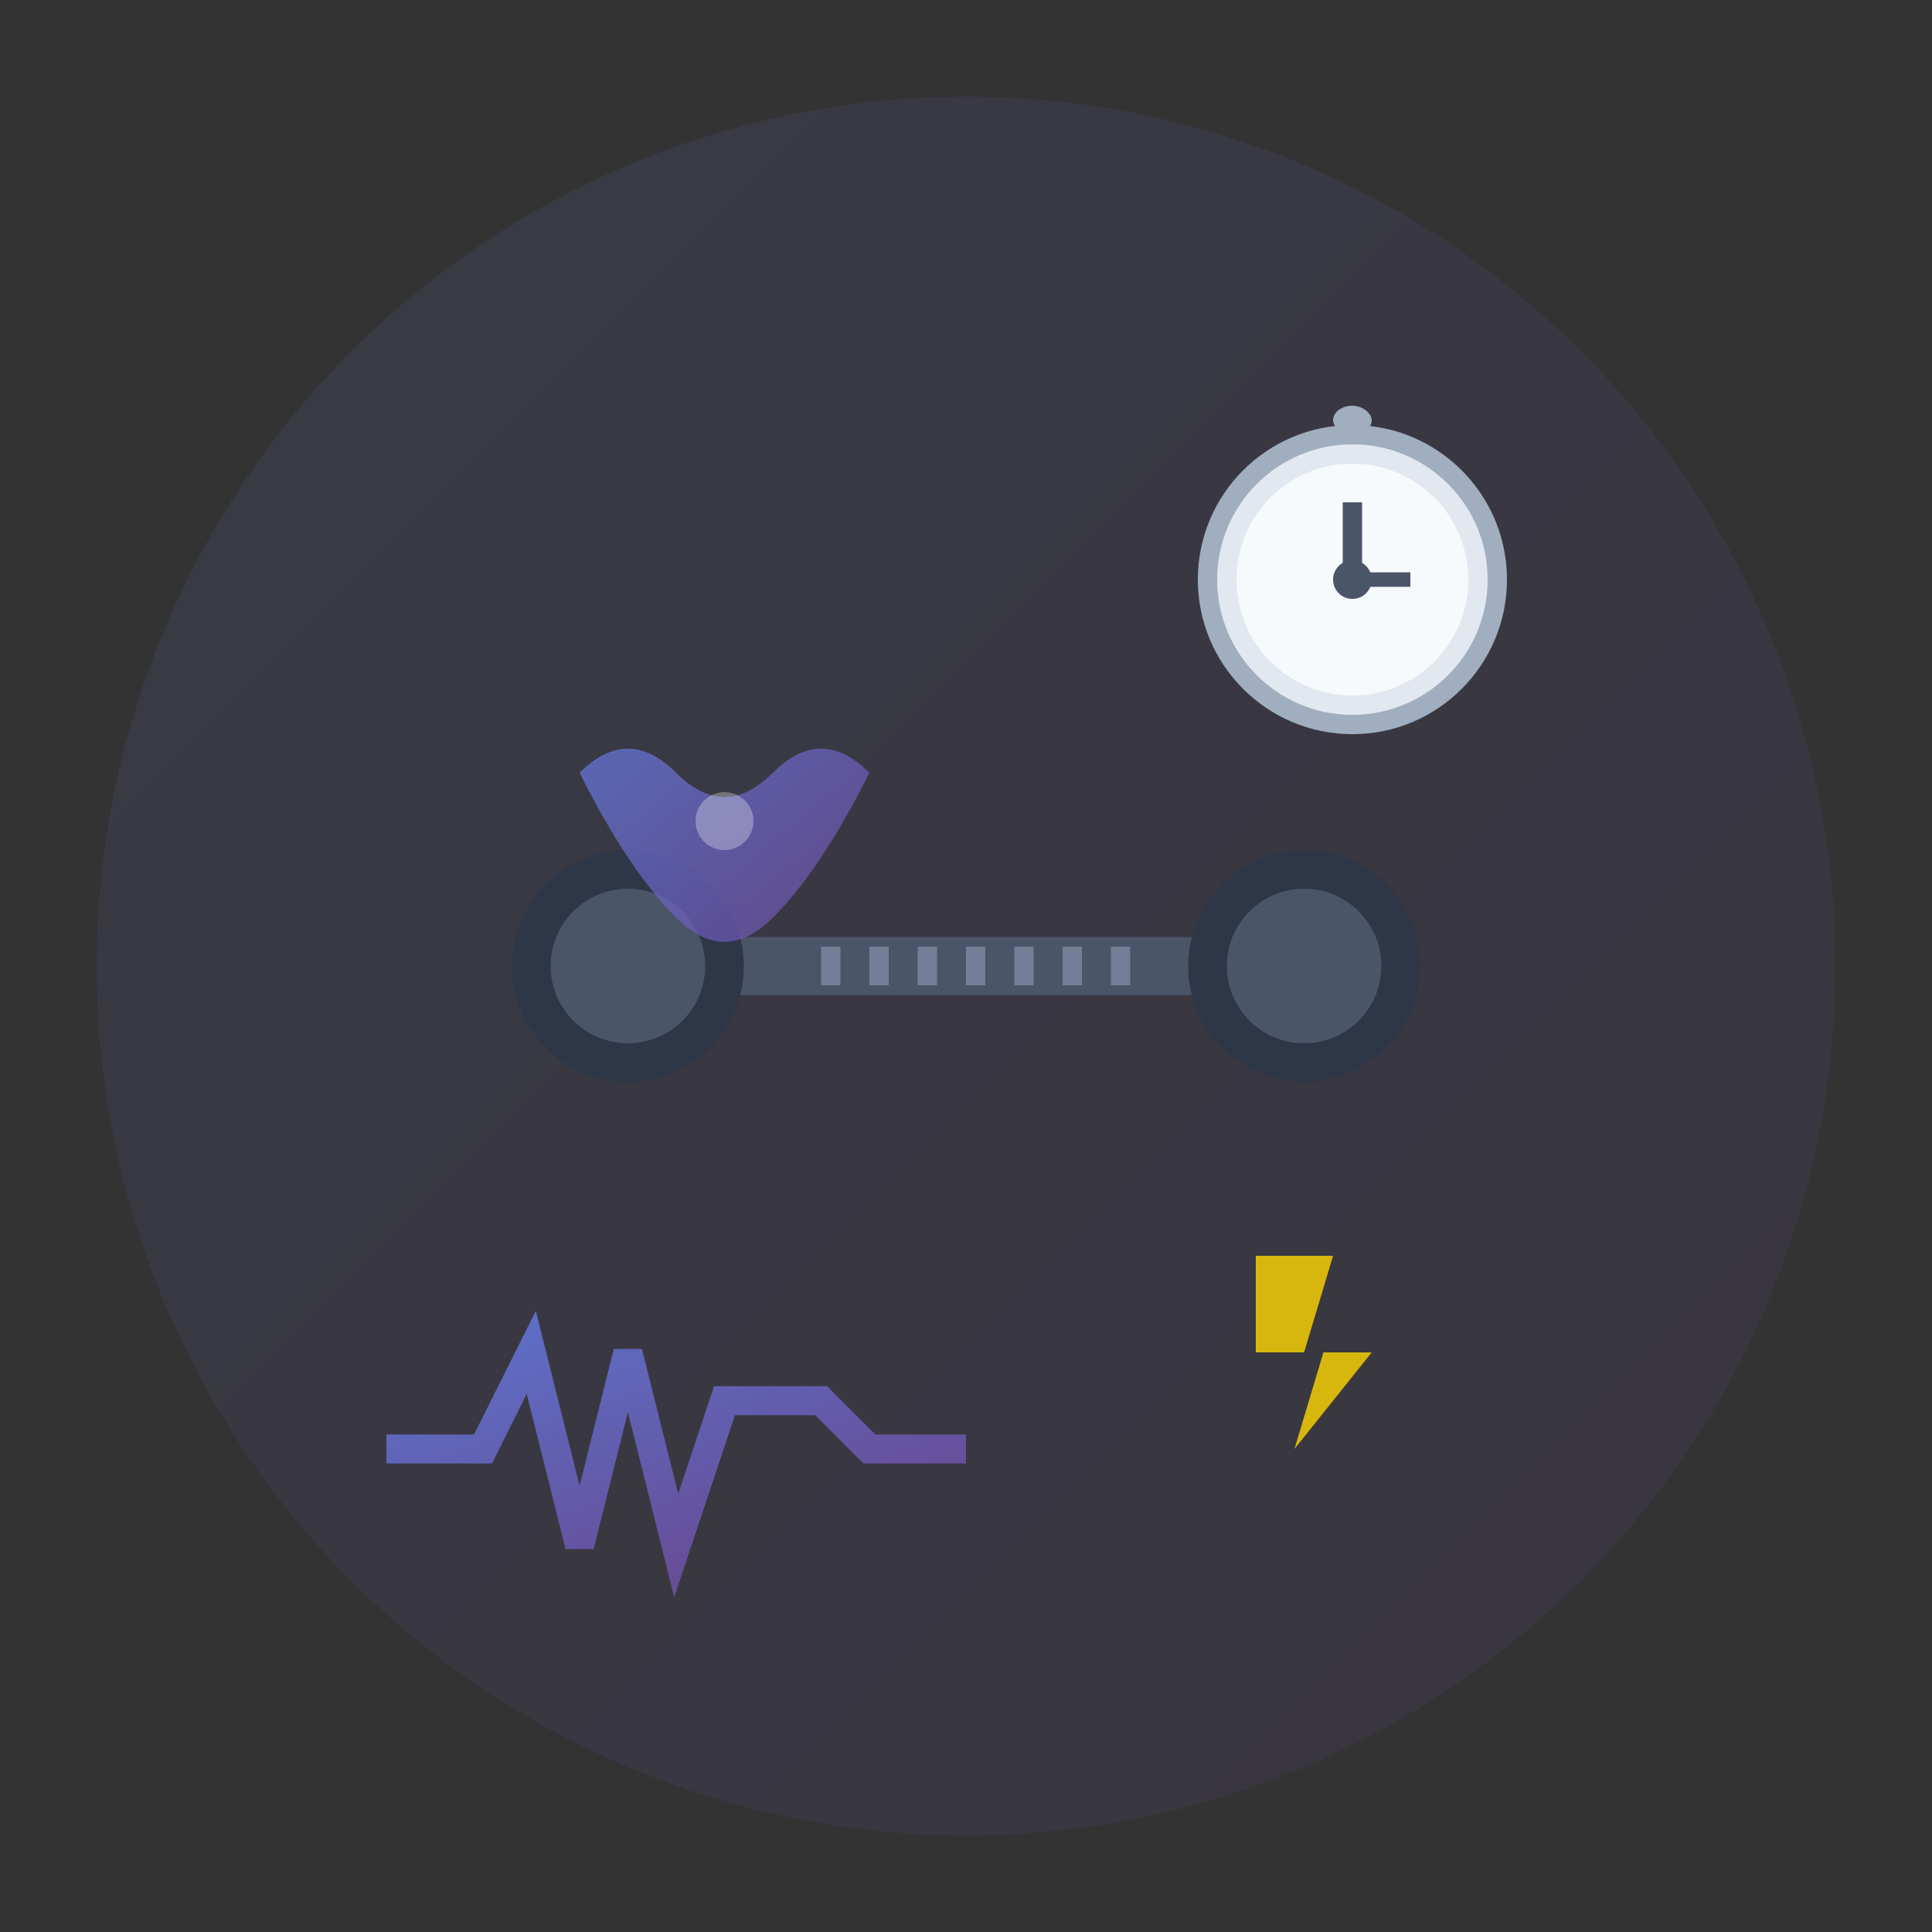 <svg xmlns="http://www.w3.org/2000/svg" viewBox="0 0 200 200">
  <rect x="0" y="0" width="200" height="200" fill="#333333" stroke="none"/>
  <defs>
    <linearGradient id="exerciseGradient" x1="0%" y1="0%" x2="100%" y2="100%">
      <stop offset="0%" style="stop-color:#667eea;stop-opacity:1" />
      <stop offset="100%" style="stop-color:#764ba2;stop-opacity:1" />
    </linearGradient>
  </defs>
  
  <!-- Background circle -->
  <circle cx="100" cy="100" r="90" fill="url(#exerciseGradient)" opacity="0.1"/>
  
  <!-- Dumbbell -->
  <g transform="translate(100,100)">
    <!-- Bar -->
    <rect x="-40" y="-3" width="80" height="6" rx="3" fill="#4a5568"/>
    
    <!-- Left weight -->
    <circle cx="-35" cy="0" r="12" fill="#2d3748"/>
    <circle cx="-35" cy="0" r="8" fill="#4a5568"/>
    
    <!-- Right weight -->
    <circle cx="35" cy="0" r="12" fill="#2d3748"/>
    <circle cx="35" cy="0" r="8" fill="#4a5568"/>
    
    <!-- Grip texture -->
    <rect x="-15" y="-2" width="2" height="4" fill="#718096"/>
    <rect x="-10" y="-2" width="2" height="4" fill="#718096"/>
    <rect x="-5" y="-2" width="2" height="4" fill="#718096"/>
    <rect x="0" y="-2" width="2" height="4" fill="#718096"/>
    <rect x="5" y="-2" width="2" height="4" fill="#718096"/>
    <rect x="10" y="-2" width="2" height="4" fill="#718096"/>
    <rect x="15" y="-2" width="2" height="4" fill="#718096"/>
  </g>
  
  <!-- Muscle flex icon -->
  <g transform="translate(60,60)">
    <path d="M0,20 Q5,15 10,20 Q15,25 20,20 Q25,15 30,20 Q25,30 20,35 Q15,40 10,35 Q5,30 0,20 Z" fill="url(#exerciseGradient)" opacity="0.7"/>
    <circle cx="15" cy="25" r="3" fill="#fff" opacity="0.3"/>
  </g>
  
  <!-- Heart rate line -->
  <g transform="translate(40,140)">
    <path d="M0,10 L10,10 L15,0 L20,20 L25,0 L30,20 L35,5 L45,5 L50,10 L60,10" 
          stroke="url(#exerciseGradient)" stroke-width="3" fill="none" opacity="0.8"/>
  </g>
  
  <!-- Timer/stopwatch -->
  <g transform="translate(140,60)">
    <circle cx="0" cy="0" r="15" fill="#e2e8f0" stroke="#a0aec0" stroke-width="2"/>
    <circle cx="0" cy="0" r="12" fill="#f7fafc"/>
    <line x1="0" y1="0" x2="0" y2="-8" stroke="#4a5568" stroke-width="2"/>
    <line x1="0" y1="0" x2="6" y2="0" stroke="#4a5568" stroke-width="1.5"/>
    <circle cx="0" cy="0" r="2" fill="#4a5568"/>
    <rect x="-2" y="-18" width="4" height="3" rx="2" fill="#a0aec0"/>
  </g>
  
  <!-- Energy/lightning bolt -->
  <g transform="translate(130,130)">
    <path d="M0,0 L8,0 L5,10 L12,10 L4,20 L7,10 L0,10 Z" fill="#ffd700" opacity="0.8"/>
  </g>
</svg>